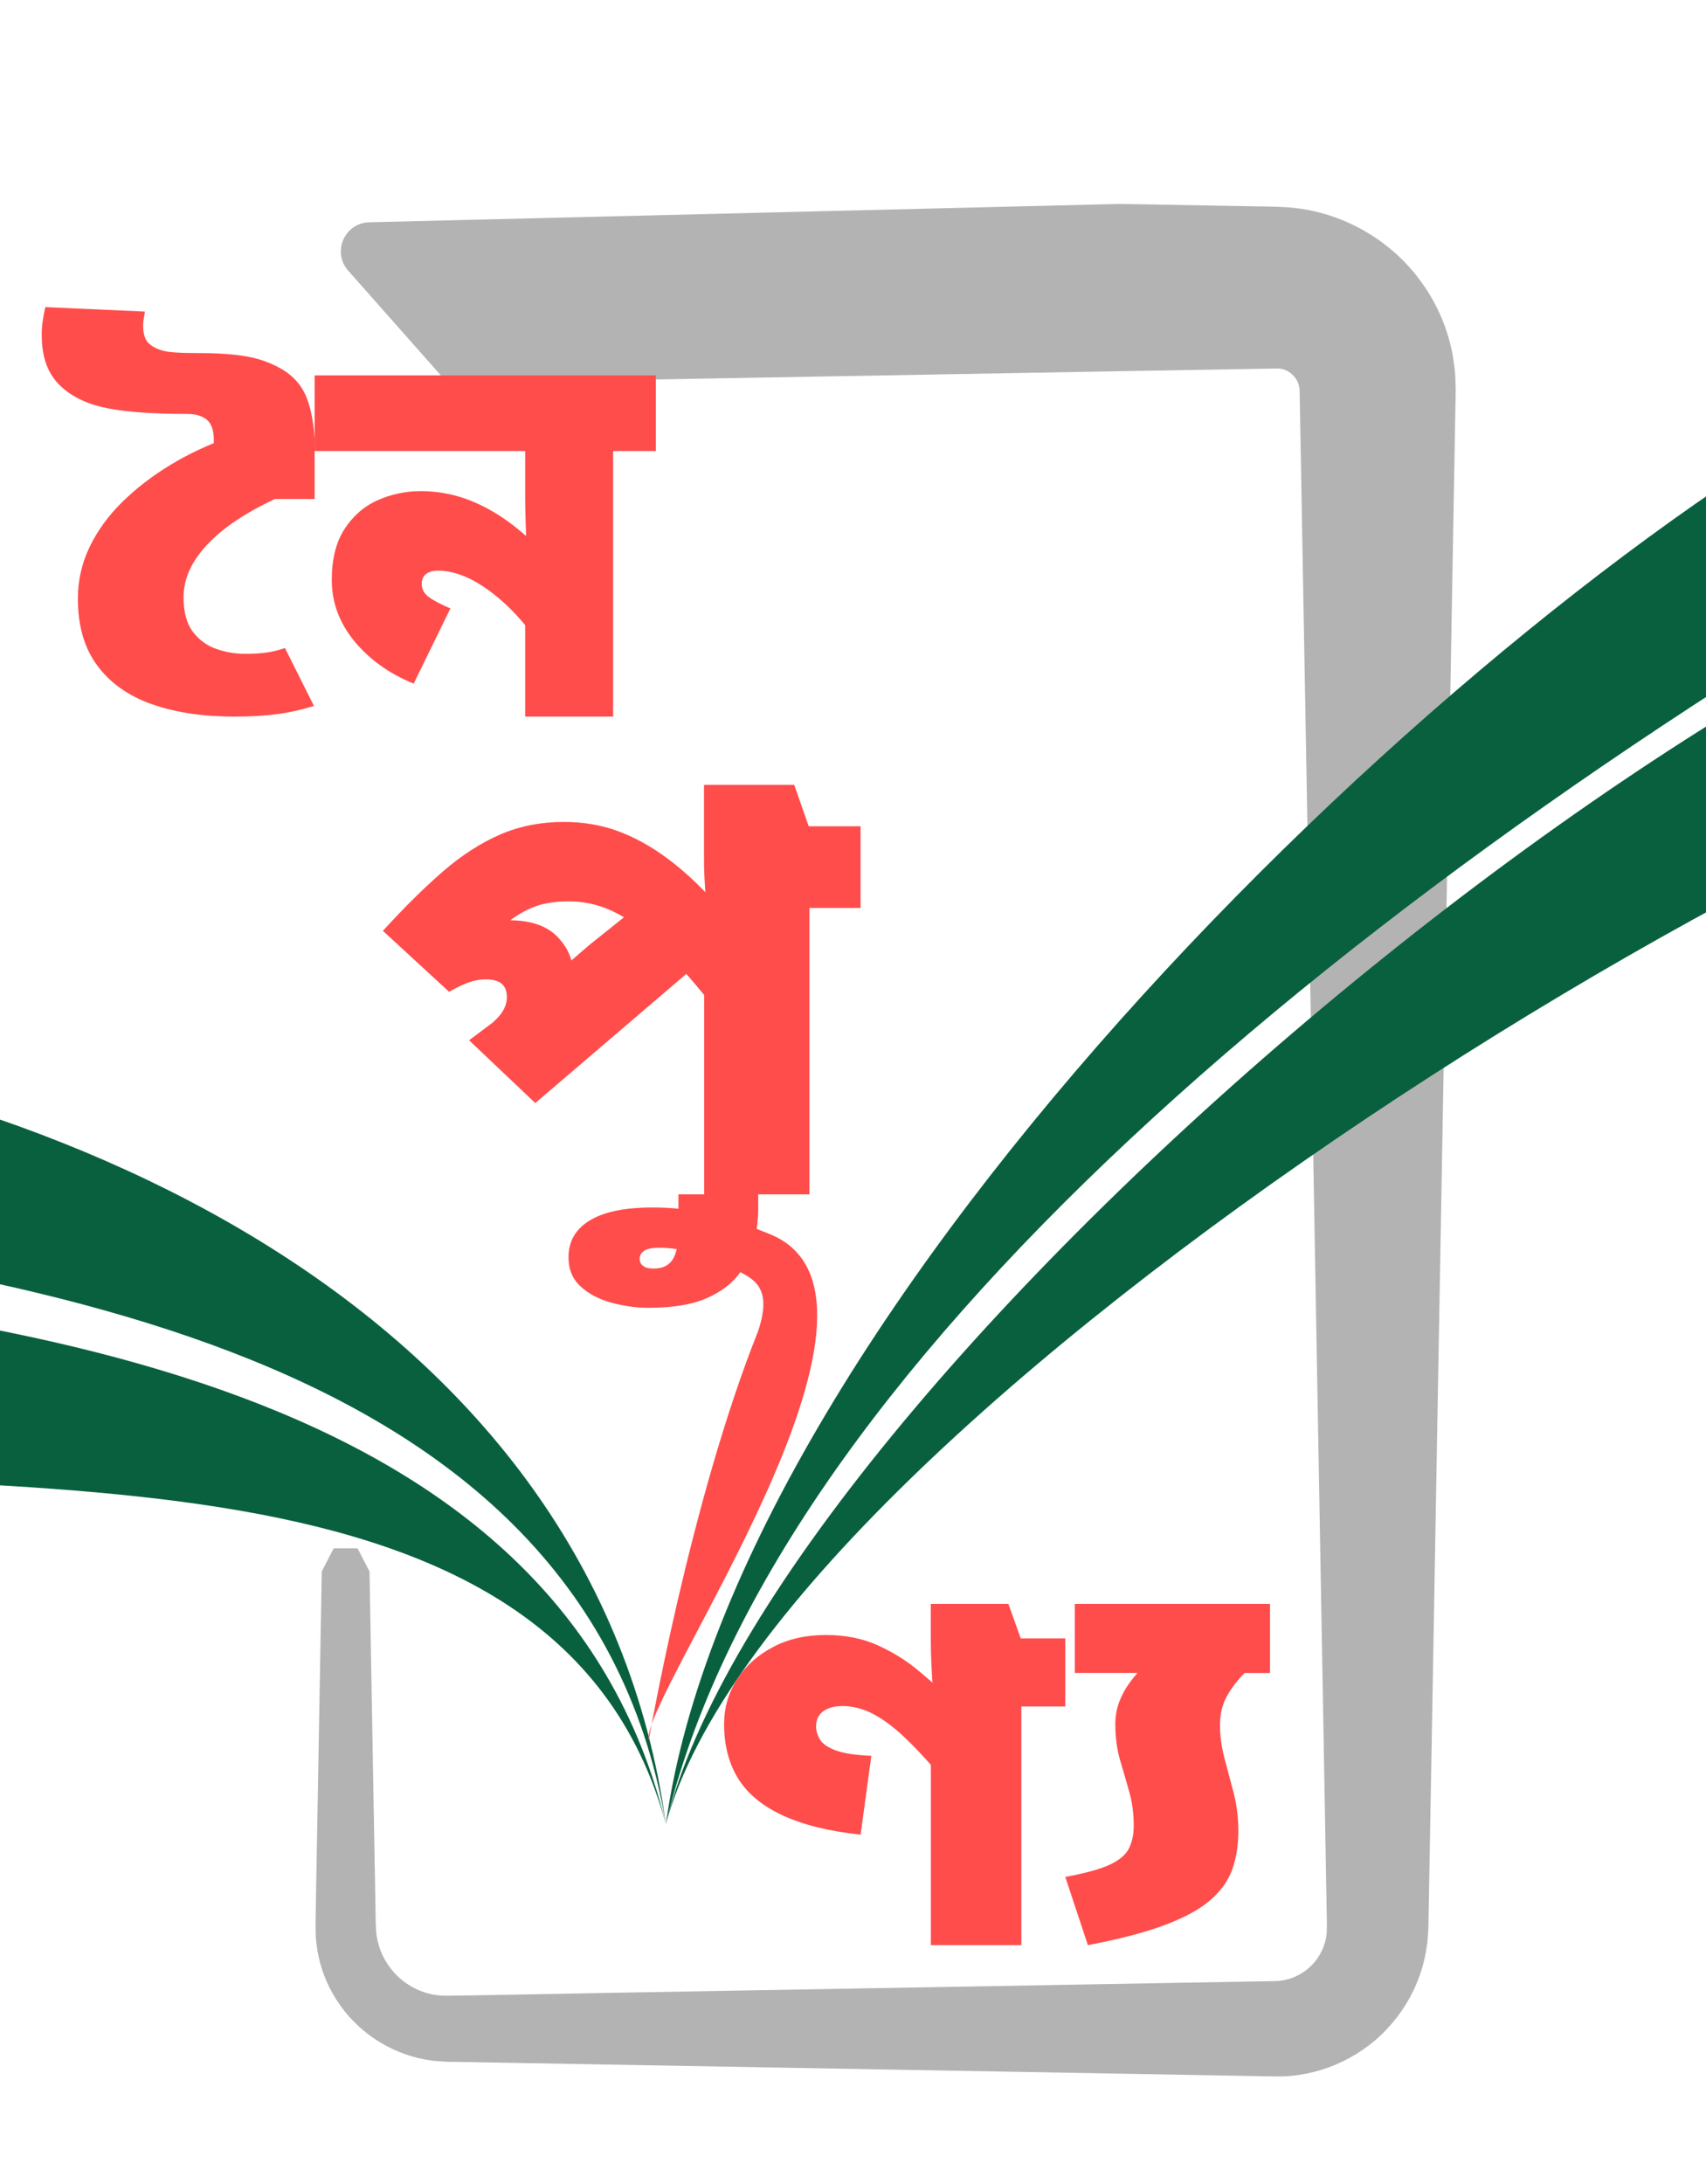 <svg width="25" height="32" viewBox="0 0 25 32" fill="none" xmlns="http://www.w3.org/2000/svg">
<g clip-path="url(#clip0_59_1625)">
<path d="M6.561 5.614L16.405 5.439L18.73 5.399C18.814 5.401 18.9 5.442 18.963 5.514C18.994 5.549 19.016 5.589 19.03 5.634C19.035 5.645 19.033 5.657 19.039 5.668C19.042 5.68 19.04 5.693 19.044 5.705L19.045 5.71V5.728L19.046 5.766L19.047 5.843L19.05 5.996L19.138 10.913L19.312 20.747L19.4 25.664L19.443 28.122L19.444 28.199V28.235L19.443 28.254C19.441 28.279 19.445 28.307 19.44 28.331C19.435 28.383 19.426 28.435 19.409 28.484C19.378 28.582 19.326 28.676 19.257 28.757C19.116 28.92 18.912 29.021 18.691 29.027L8.846 29.201L7.615 29.224L6.999 29.235L6.692 29.24L6.615 29.241C6.592 29.241 6.559 29.243 6.545 29.241C6.51 29.239 6.474 29.241 6.44 29.237C6.164 29.213 5.897 29.067 5.724 28.84C5.636 28.727 5.573 28.597 5.539 28.458C5.528 28.424 5.526 28.388 5.518 28.353C5.512 28.318 5.513 28.28 5.509 28.244C5.504 28.154 5.504 28.043 5.502 27.943L5.415 23.026L5.24 22.686H4.89L4.715 23.026L4.628 27.943C4.627 28.049 4.624 28.142 4.624 28.257C4.627 28.323 4.626 28.39 4.635 28.456C4.644 28.522 4.651 28.588 4.665 28.653C4.72 28.914 4.829 29.164 4.985 29.382C5.294 29.82 5.792 30.124 6.332 30.192C6.399 30.201 6.467 30.202 6.534 30.208C6.571 30.21 6.591 30.21 6.618 30.21L6.695 30.211L7.003 30.216L7.618 30.227L8.849 30.249L18.694 30.424C19.295 30.435 19.903 30.178 20.319 29.735C20.527 29.516 20.692 29.253 20.797 28.964C20.85 28.821 20.886 28.671 20.908 28.52C20.923 28.444 20.923 28.368 20.929 28.292L20.932 28.235L20.933 28.194L20.934 28.118L20.978 25.66L21.065 20.743L21.24 10.909L21.327 5.991L21.33 5.838L21.331 5.762L21.332 5.723V5.703L21.331 5.669C21.328 5.58 21.327 5.489 21.316 5.4C21.303 5.311 21.294 5.22 21.274 5.132C21.198 4.777 21.048 4.436 20.835 4.142C20.415 3.55 19.736 3.14 19.004 3.051C18.913 3.038 18.822 3.035 18.73 3.03L18.56 3.026L18.252 3.021L17.636 3.01L16.405 2.988L5.412 3.257C5.049 3.265 4.861 3.695 5.103 3.966L6.561 5.614Z" fill="#B3B3B3"/>
<path d="M-6.614 17.775C-0.576 18.584 8.532 19.396 9.758 26.729C8.726 19.188 0.745 15.604 -6.518 15.091C-6.567 16.315 -6.599 16.716 -6.614 17.775Z" fill="#09603F"/>
<path d="M-6.615 21.337C-0.576 22.145 8.13 20.728 9.758 26.729C8.195 20.279 0.264 19.166 -7 18.653C-6.615 19.796 -6.599 20.278 -6.615 21.337Z" fill="#09603F"/>
<path d="M29.911 7.25C19.631 13.026 11.311 20.15 9.758 26.729C10.791 19.188 21.334 8.95 27.759 5.582C28.594 6.736 29.108 6.48 29.911 7.25Z" fill="#09603F"/>
<path d="M33.606 9.934C27.568 10.742 11.386 20.727 9.758 26.727C11.321 20.278 26.02 7.762 33.284 7.249C32.899 8.394 33.06 8.885 33.606 9.934Z" fill="#09603F"/>
<path d="M3.133 6.62V6.444C3.133 6.305 3.099 6.207 3.031 6.15C2.963 6.094 2.868 6.065 2.743 6.065H2.726C2.259 6.065 1.886 6.039 1.602 5.987C1.319 5.935 1.092 5.835 0.921 5.687C0.815 5.596 0.737 5.486 0.686 5.357C0.636 5.229 0.611 5.078 0.611 4.904C0.611 4.843 0.615 4.78 0.624 4.715C0.633 4.65 0.647 4.578 0.664 4.5L2.124 4.565C2.117 4.605 2.111 4.641 2.106 4.673C2.1 4.705 2.097 4.737 2.097 4.768C2.097 4.842 2.107 4.904 2.128 4.954C2.148 5.004 2.188 5.046 2.247 5.081C2.312 5.12 2.39 5.145 2.482 5.156C2.574 5.168 2.707 5.173 2.884 5.173H2.901C3.196 5.173 3.438 5.19 3.627 5.225C3.816 5.259 3.989 5.325 4.149 5.42C4.302 5.516 4.413 5.641 4.48 5.795C4.548 5.949 4.591 6.155 4.609 6.411L3.133 6.62ZM4.611 6.411V7.311H4.027C3.815 7.411 3.626 7.516 3.461 7.627C3.295 7.737 3.155 7.854 3.04 7.976C2.925 8.098 2.838 8.223 2.779 8.351C2.72 8.479 2.69 8.613 2.69 8.752C2.69 8.969 2.736 9.138 2.827 9.258C2.919 9.377 3.033 9.461 3.172 9.509C3.311 9.557 3.45 9.58 3.592 9.58C3.711 9.58 3.815 9.574 3.907 9.561C3.999 9.548 4.088 9.526 4.176 9.495L4.601 10.344C4.418 10.4 4.236 10.441 4.057 10.464C3.877 10.488 3.669 10.5 3.433 10.5C2.979 10.5 2.579 10.441 2.234 10.321C1.889 10.201 1.62 10.013 1.429 9.756C1.237 9.5 1.141 9.172 1.141 8.771C1.141 8.507 1.198 8.254 1.313 8.014C1.429 7.775 1.588 7.555 1.791 7.356C1.994 7.156 2.229 6.975 2.494 6.814C2.759 6.653 3.045 6.518 3.352 6.41H4.611V6.411Z" fill="#FF4D4C"/>
<path d="M9.611 5.5V6.609H8.985V10.5H7.696V9.013L7.859 9.374C7.706 9.16 7.547 8.977 7.38 8.827C7.213 8.677 7.049 8.562 6.887 8.481C6.724 8.401 6.567 8.361 6.415 8.361C6.346 8.361 6.29 8.376 6.246 8.409C6.202 8.441 6.18 8.49 6.18 8.554C6.18 8.634 6.216 8.7 6.287 8.75C6.358 8.801 6.463 8.856 6.6 8.915L6.062 10.017C5.698 9.867 5.408 9.658 5.189 9.39C4.971 9.122 4.862 8.824 4.862 8.498C4.862 8.193 4.924 7.943 5.049 7.751C5.174 7.558 5.336 7.417 5.535 7.329C5.734 7.241 5.944 7.196 6.165 7.196C6.366 7.196 6.561 7.226 6.75 7.284C6.939 7.343 7.125 7.432 7.31 7.549C7.494 7.667 7.677 7.815 7.859 7.992L7.718 8.088C7.713 7.965 7.708 7.829 7.704 7.682C7.699 7.535 7.696 7.408 7.696 7.301V6.609H4.611V5.5H9.611Z" fill="#FF4D4C"/>
<path d="M12.611 12.106V13.303H11.862V17.5H10.319V14.127L10.478 14.777C10.273 14.517 10.079 14.289 9.9 14.092C9.721 13.896 9.548 13.732 9.381 13.602C9.213 13.472 9.044 13.374 8.875 13.307C8.704 13.241 8.525 13.207 8.337 13.207C8.155 13.207 7.999 13.229 7.87 13.272C7.741 13.315 7.61 13.386 7.478 13.484C7.345 13.582 7.188 13.712 7.006 13.874L6.636 13.796C6.765 13.686 6.904 13.607 7.055 13.558C7.204 13.509 7.341 13.484 7.464 13.484C7.776 13.484 8.009 13.564 8.165 13.722C8.32 13.881 8.399 14.062 8.399 14.264C8.399 14.339 8.395 14.419 8.386 14.502C8.376 14.586 8.358 14.668 8.329 14.749L7.862 14.584C7.909 14.521 7.978 14.444 8.069 14.354C8.161 14.264 8.258 14.173 8.364 14.081C8.47 13.989 8.563 13.908 8.646 13.838L9.677 13.014L10.532 13.864L7.844 16.162L6.874 15.242L7.535 14.748L7.34 15.043L7.067 15.104C7.202 15.006 7.296 14.919 7.349 14.844C7.401 14.769 7.428 14.691 7.428 14.61C7.428 14.523 7.402 14.458 7.353 14.415C7.303 14.372 7.224 14.35 7.119 14.35C7.03 14.35 6.944 14.366 6.858 14.398C6.773 14.43 6.681 14.475 6.581 14.532L5.611 13.639C5.922 13.298 6.215 13.008 6.488 12.771C6.762 12.534 7.04 12.354 7.326 12.229C7.611 12.105 7.924 12.043 8.265 12.043C8.546 12.043 8.81 12.088 9.054 12.177C9.298 12.267 9.536 12.398 9.771 12.571C10.006 12.744 10.244 12.964 10.485 13.231L10.353 13.361C10.347 13.263 10.34 13.139 10.331 12.992C10.321 12.845 10.317 12.713 10.317 12.598V11.5H11.639L11.851 12.107H12.611V12.106Z" fill="#FF4D4C"/>
<path d="M9.507 19.162C9.32 19.162 9.136 19.136 8.956 19.086C8.775 19.036 8.626 18.957 8.508 18.849C8.39 18.741 8.331 18.598 8.331 18.421C8.331 18.189 8.434 18.009 8.641 17.883C8.849 17.755 9.157 17.692 9.567 17.692C9.848 17.692 10.126 17.722 10.403 17.784C10.678 17.846 10.962 17.952 11.268 18.077C13.611 19 9.37 24.888 9.507 25.5C9.507 25.5 10.111 22 11.111 19.5C11.268 19.023 11.167 18.822 10.934 18.687C10.7 18.552 10.476 18.451 10.262 18.383C10.049 18.316 9.848 18.282 9.661 18.282C9.554 18.282 9.48 18.297 9.438 18.328C9.395 18.358 9.374 18.397 9.374 18.443C9.374 18.489 9.392 18.526 9.428 18.55C9.463 18.576 9.512 18.587 9.575 18.587C9.655 18.587 9.72 18.572 9.768 18.541C9.818 18.511 9.854 18.469 9.878 18.417C9.903 18.365 9.919 18.305 9.929 18.235C9.938 18.166 9.942 18.09 9.942 18.009V17.5H11.111V17.714C11.111 17.864 11.092 18.023 11.054 18.189C11.016 18.355 10.943 18.512 10.834 18.661C10.724 18.809 10.564 18.93 10.352 19.023C10.14 19.116 9.858 19.162 9.507 19.162Z" fill="#FF4D4C"/>
<path d="M15.611 24.006V25.003H14.967V28.5H13.641V25.589L13.695 25.921C13.538 25.738 13.386 25.578 13.24 25.441C13.094 25.304 12.948 25.195 12.801 25.116C12.654 25.037 12.5 24.997 12.338 24.997C12.262 24.997 12.196 25.009 12.137 25.033C12.079 25.057 12.035 25.09 12.005 25.134C11.974 25.177 11.959 25.23 11.959 25.293C11.959 25.36 11.979 25.425 12.016 25.488C12.054 25.55 12.13 25.604 12.247 25.647C12.363 25.69 12.537 25.717 12.769 25.726L12.611 26.882C12.137 26.83 11.751 26.733 11.456 26.593C11.161 26.454 10.946 26.273 10.812 26.051C10.678 25.83 10.611 25.567 10.611 25.264C10.611 25.023 10.674 24.804 10.801 24.606C10.926 24.409 11.102 24.251 11.327 24.133C11.551 24.014 11.81 23.956 12.103 23.956C12.381 23.956 12.629 24.004 12.846 24.1C13.063 24.197 13.258 24.314 13.429 24.454C13.6 24.594 13.752 24.729 13.883 24.859L13.671 24.743C13.661 24.618 13.654 24.493 13.648 24.367C13.643 24.242 13.64 24.131 13.64 24.034V23.5H14.777L14.958 24.006H15.611Z" fill="#FF4D4C"/>
<path d="M18.611 23.5V24.513H17.853L18.349 24.403C18.239 24.506 18.149 24.604 18.079 24.697C18.01 24.79 17.958 24.882 17.926 24.972C17.894 25.063 17.878 25.165 17.878 25.277C17.878 25.434 17.9 25.594 17.943 25.759C17.986 25.923 18.032 26.092 18.078 26.269C18.124 26.445 18.147 26.634 18.147 26.834C18.147 27.034 18.118 27.218 18.06 27.384C18.002 27.55 17.896 27.701 17.742 27.836C17.588 27.971 17.366 28.093 17.075 28.203C16.785 28.313 16.407 28.412 15.942 28.5L15.611 27.501C15.902 27.447 16.118 27.388 16.261 27.322C16.404 27.256 16.497 27.176 16.544 27.083C16.59 26.989 16.614 26.879 16.614 26.752C16.614 26.571 16.591 26.405 16.548 26.253C16.505 26.101 16.46 25.945 16.413 25.787C16.367 25.627 16.344 25.453 16.344 25.261C16.344 25.149 16.363 25.041 16.4 24.939C16.439 24.836 16.492 24.738 16.561 24.645C16.631 24.551 16.712 24.461 16.806 24.373L16.841 24.512H15.751V23.5H18.611Z" fill="#FF4D4C"/>
</g>
<defs>
<clipPath id="clip0_59_1625">
<rect width="25" height="31" fill="white" transform="translate(0 0.5)"/>
</clipPath>
</defs>
</svg>
